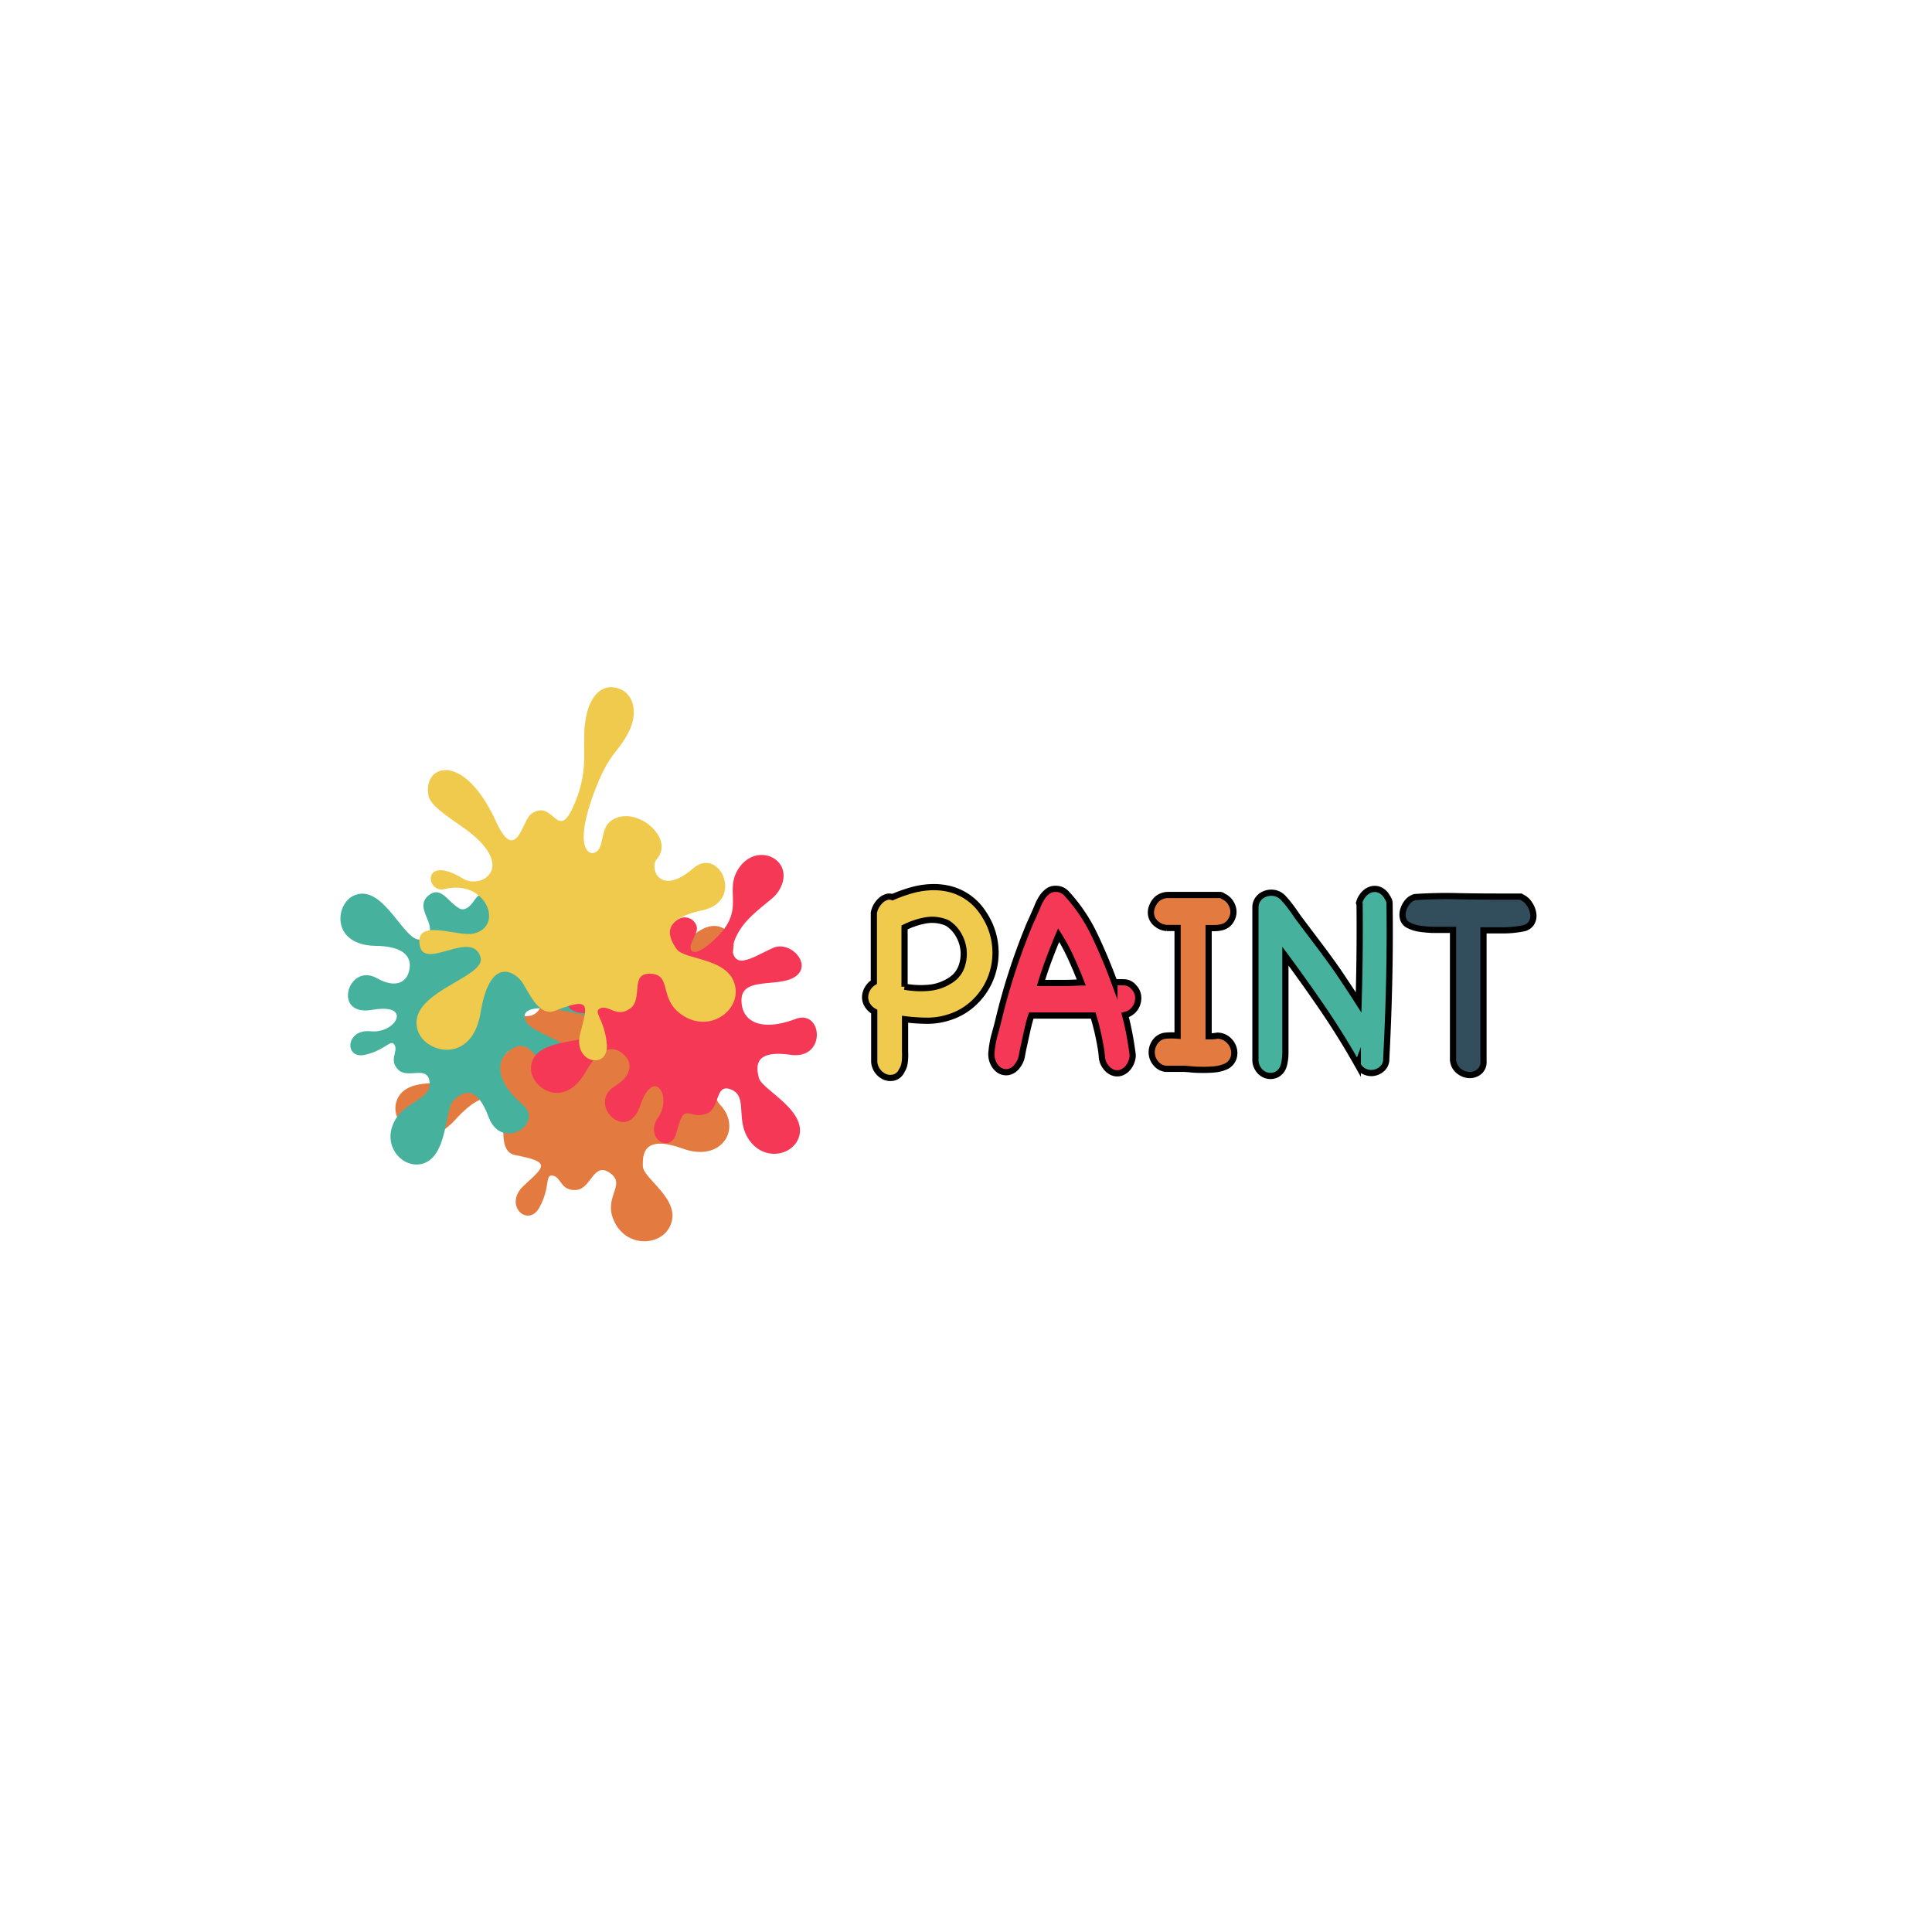 <svg xmlns="http://www.w3.org/2000/svg" viewBox="0 0 312 312"><defs><style>.cls-1{fill:#fff;}.cls-2,.cls-8{fill:#e37b40;}.cls-3,.cls-9{fill:#46b29d;}.cls-4,.cls-7{fill:#f53855;}.cls-5,.cls-6{fill:#f0ca4d;}.cls-10,.cls-6,.cls-7,.cls-8,.cls-9{stroke:#000;stroke-miterlimit:10;}.cls-10{fill:#324d5c;}</style></defs><title>thirty-logo-challenge</title><g id="background"><rect class="cls-1" width="312" height="312"/><path class="cls-2" d="M89.31,189.86c-1.4-.27-.34,1.73-2.19,5.12s-5.92-.38-2.54-3.5,4.52-3.82-1.38-4.94c-2.72-.51-1.7-5-1.87-6.49-.22-1.92-2.14-5.47-7.82.79-5.39,5.94-10.47.73-9.55-2.75,1.55-5.89,13.16-1.14,14.08-4.28,1.23-4.22-8.27-2.79-6.89-6.27,1.64-4.13,5.53,1.9,7.93,2.73,4.6,1.6,6-6-.1-8-2.84-.92,0-6.4,3.21.14,1.33,2.66,7.3,2.93,4.82-4.81-.83-2.59-3.16-6.65-2.52-8.39,1.64-4.47,8.28-3.24,6.6,8.61-1,7,3.51,2,5,1.84,4.37-.44,1.13,5.64,6.06,2.48,5.95-3.81,6-7.56,9.59-10.89,2.55-2.34,5-2.23,6.33-.07,1,1.68.2,4.21-2.5,5.82-3.25,1.94-3.87,3.55-2.67,3.71,7.12,1,8.69,6.83,5.39,10.7-2.3,2.7-3.53,5.38-2,7,3.6,3.76.31,9.37-6,7.09s-6.55.79-6.47,2.86,6.46,5.45,4.35,9.73c-1.55,3.14-6.87,3.39-8.91-.7s2-6-.73-7.95-3,2.56-5.5,2.73S90.64,190.11,89.31,189.86Z"/><path class="cls-3" d="M63.73,168.77c-.63-1.1-1.38.8-4.78,1.57s-3.18-4.22.92-3.8,6.85-4.62.26-3.46-3.92-7.73.74-5.11c3.84,2.16,4.92-.42,4.92-.42s2.5-4.7-5.09-4.8c-7.21-.1-6.59-6.63-3.67-8.07,4.93-2.45,8.44,8.2,11.12,6.95,3.6-1.68-1.85-4.88,1.2-7.14,1.9-1.41,3.14,1.28,4.67,2.1,0,0,1.08,1.06,2.55-1.16s3.29-.87,3.39,2.66c.07,2.69,3,1.92,4.47,0s2.72-6.09,4.28-6.69c4-1.55,7,3.66-2.06,9.58-5.37,3.5.53,5.12,2.65,3,1-1,2.15.94,1.09,2.06s-4.52,0-5.59.76.29,2.72,5.32,4.17c6.07,1.74,13.27.91,17.66,1.37,3.08.33,4.45,2.06,3.73,4.23-.56,1.68-2.77,2.64-5.43,1.78-3.22-1-7.61-3.47-12.9-4.69-9.67-2.23-8.9.58-7.93,1.73s4.89,2.44,7.41,4.26.81,6.84-2.16,5.48-4.14-7.64-7.51-5.92c-3.12,1.59-3.21,5.22,1.39,9.16C88,181.42,81,186,78.92,180.42s-4.35-4-5.73-2.66-.85,9.06-5,10.18c-3.05.82-6.32-2.62-4.7-6.43s6.13-3.73,5.89-6.68-3.5-.51-5.07-2.08S64.33,169.82,63.73,168.77Z"/><path class="cls-3" d="M56.72,159.74s1-2.56,3-1.78A13.83,13.83,0,0,1,63.16,160"/><path class="cls-4" d="M111.63,179.88c-1.25-.25-1.49-.18-2.44,3.17s-5.23.77-2.89-2.63-.77-8.23-2.91-1.89-8.66-.27-4.13-3.1c3.74-2.33,2-4.52,2-4.52s-2.92-4.45-6.66,2.16c-3.54,6.28-9,2.6-8.85-.65C86,166.91,97,168.94,97.17,166c.25-4-5.17-.71-5.69-4.47-.32-2.34,2.63-2.14,4.08-3.1,0,0,1.45-.44.2-2.79s.81-3.31,4-1.7c2.4,1.22,3.1-1.67,2.12-3.94s-3.67-5.3-3.82-7c-.41-4.42,6.07-3.84,6.88,2.84.77,6.36,2.73,3.77,4.47,2.69a2,2,0,0,1,3.13,1.21c.1.85-.64,1.76-.94,2.79-.38,1.28.66,2.36,4.34-1.36,4.44-4.49.89-7.35,3.4-11,1.76-2.55,4.42-2.46,5.84-1.41,2,1.46,1.64,4.11-.07,5.93-.76.8-3.88,2.94-5.34,5.06-2.58,3.74-1.19,5.65.28,5.36s1.92-.69,4.73-2,6.39,2.56,3.77,4.52-8.69,0-8.8,3.76c-.1,3.5,3,5.32,8.71,3.17,4.39-1.67,5.09,6.62-.82,5.78s-5.55,1.92-5.08,3.75,7.54,5.09,6.53,9.28c-.74,3.07-5.32,4.29-7.9,1s-.33-7.17-3-8.37-1.89,2.57-3.78,3.71A3.6,3.6,0,0,1,111.63,179.88Z"/><path class="cls-5" d="M97,162.81c-1.41.55.7,1.77,1,5.89s-5.52,3-4.31-1.75,1.84-6-4.1-3.71c-2.74,1.07-4.43-3.61-5.43-4.85-1.31-1.62-5.08-3.77-6.55,5.13-1.39,8.46-9,6.57-10.14,2.9-2-6.23,11.13-8.47,10.13-11.85-1.34-4.53-9,2.13-9.8-1.81-.92-4.68,6.05-1.4,8.69-2,5-1.14,2-8.84-4.69-7.18-3.07.77-3.75-5.8,3-1.68,2.73,1.68,8.23-1.46,1.53-7.1-2.24-1.89-6.68-4.27-7.11-6.21-1.11-5,5.54-7.62,10.9,4.11,3.16,6.93,4.3-.17,5.54-1.15,3.66-2.87,4.27,4.49,6.86-1.17,3.12-6.83,1-10.24,2.29-15.32.93-3.57,3.2-4.87,5.63-3.64,1.88,1,2.61,3.72,1.13,6.7-1.79,3.6-3,3.14-5.35,9.14-4.32,11-.24,11.58.63,9.63.72-1.62.28-4,2.86-4.87,3.81-1.32,9.14,3.54,6.37,6.69-1.27,1.44.44,6.22,5.88,1.51,4.22-3.65,8.39,5.31,1.45,6.79s-5.41,4.42-4.14,6.26,8.94,1.32,9.52,6.4c.43,3.73-4.19,7-8.39,4.4s-1.74-6.59-5.26-6.82-1.22,4-3.34,5.59S98.34,162.29,97,162.81Z"/><path class="cls-6" d="M141.18,147.14a3.34,3.34,0,0,1,.41-.94,3.74,3.74,0,0,1,.67-.81,2.36,2.36,0,0,1,.86-.51,1.44,1.44,0,0,1,1,0,23.49,23.49,0,0,1,3.07-1.1,13.74,13.74,0,0,1,3.14-.51,11,11,0,0,1,3.09.31,9.06,9.06,0,0,1,5,3.36,12.74,12.74,0,0,1,1.45,2.5,11.24,11.24,0,0,1-.12,9.09,11.07,11.07,0,0,1-2.63,3.56,10.33,10.33,0,0,1-4,2.24,11.25,11.25,0,0,1-3.48.51,30.17,30.17,0,0,1-3.48-.24v4.26q0,.48,0,1a9.33,9.33,0,0,1,0,1.05,6.53,6.53,0,0,1-.12,1,2.72,2.72,0,0,1-.39.94A2,2,0,0,1,144.4,174a2.34,2.34,0,0,1-1.49-.09,2.83,2.83,0,0,1-1.22-1,2.67,2.67,0,0,1-.51-1.65v-7.9a2.89,2.89,0,0,1-1.14-1.1,2.42,2.42,0,0,1-.33-1.34,2.82,2.82,0,0,1,.41-1.3,2.93,2.93,0,0,1,1-1V147.4ZM153,149.07a6,6,0,0,0-3.48-.44,12.45,12.45,0,0,0-3.44,1.14v9.57a14.49,14.49,0,0,0,3.91.18,7.56,7.56,0,0,0,3.66-1.32,4.29,4.29,0,0,0,1.63-2.11,6,6,0,0,0,.33-2.59,6.18,6.18,0,0,0-.81-2.53A5.42,5.42,0,0,0,153,149.07Z"/><path class="cls-7" d="M182.92,170.59a3.53,3.53,0,0,1-.61,1.65,2.66,2.66,0,0,1-1.12.94,2,2,0,0,1-1.34.07,2.54,2.54,0,0,1-1.32-1,2.88,2.88,0,0,1-.59-1.56,13.92,13.92,0,0,0-.22-1.69,40.06,40.06,0,0,0-1.18-5q-2.53,0-5,0t-5,0q-.37,1.14-.63,2.33t-.51,2.33q-.2.88-.37,1.82a3.52,3.52,0,0,1-.73,1.65,2.36,2.36,0,0,1-1.49,1,2.07,2.07,0,0,1-1.42-.29,2.79,2.79,0,0,1-1-1.21,3.36,3.36,0,0,1-.26-1.87,15,15,0,0,1,.49-2.68q.37-1.32.69-2.63A102.34,102.34,0,0,1,166,149.91q.24-.61.51-1.19t.51-1.14q.28-.61.57-1.32a7.49,7.49,0,0,1,.67-1.3,4.19,4.19,0,0,1,.92-1,2,2,0,0,1,1.3-.42,2.31,2.31,0,0,1,1.71.7,26.89,26.89,0,0,1,4.56,6.74q1.79,3.76,3.22,7.66a16.26,16.26,0,0,1,1.67,0,2.08,2.08,0,0,1,1.47.79,2.45,2.45,0,0,1,.67,1.32,2.89,2.89,0,0,1-.12,1.36,2.79,2.79,0,0,1-.73,1.14,2.66,2.66,0,0,1-1.24.66q.41,1.54.71,3.14t.51,3.23Zm-8.31-11.94q-.77-2-1.65-3.93a30.53,30.53,0,0,0-2-3.71q-.81,1.93-1.53,3.84t-1.32,3.89q1.91,0,3.36,0T174.61,158.65Z"/><path class="cls-8" d="M196.6,167.25a2.66,2.66,0,0,1,1.75.68,2.92,2.92,0,0,1,.9,1.47,2.64,2.64,0,0,1-.12,1.65,2.35,2.35,0,0,1-1.34,1.25,5.83,5.83,0,0,1-1.73.4,18.27,18.27,0,0,1-2,.07q-1,0-1.85-.09t-1.3-.07h-2.4a2.23,2.23,0,0,1-1.47-.51,2.85,2.85,0,0,1-.88-1.21,2.76,2.76,0,0,1-.12-1.49,2.86,2.86,0,0,1,.75-1.45,2.26,2.26,0,0,1,1.51-.7,10,10,0,0,1,1.87,0V149.86l-1.75,0a2.83,2.83,0,0,1-1.63-.64,2.33,2.33,0,0,1-.81-1.12,2.38,2.38,0,0,1-.06-1.27,3.31,3.31,0,0,1,.55-1.21,2.41,2.41,0,0,1,1-.83,2.78,2.78,0,0,1,1.18-.26l4.17,0q2.1,0,4.21,0a.65.65,0,0,1,.39.13,2.08,2.08,0,0,0,.39.22,2.82,2.82,0,0,1,1.26,1.62,2.53,2.53,0,0,1-.24,2.06,2.22,2.22,0,0,1-.71.81,2.68,2.68,0,0,1-.94.4,4.91,4.91,0,0,1-1,.11h-1v17.48l.59,0,.59-.07Z"/><path class="cls-9" d="M219.48,145.82a3.34,3.34,0,0,1,.79-1.45,2.62,2.62,0,0,1,1.2-.75,2.07,2.07,0,0,1,1.32.09,2.45,2.45,0,0,1,1.16,1.05,3.09,3.09,0,0,1,.31.53,1.36,1.36,0,0,1,.14.57q.08,6.28-.06,12.54t-.47,12.54a2.1,2.1,0,0,1-.59,1.58,2.68,2.68,0,0,1-1.34.72,2.53,2.53,0,0,1-1.53-.18,2.15,2.15,0,0,1-1.14-1.12.13.13,0,0,1,0-.09V172q-2.65-4.7-5.58-9t-6.11-8.59v13.31q0,1.36,0,2.22t-.1,1.34a4.12,4.12,0,0,1-.18.83,2.26,2.26,0,0,1-1.12,1.41,2.32,2.32,0,0,1-1.53.18,2.4,2.4,0,0,1-1.34-.88,2.69,2.69,0,0,1-.57-1.76V158.73q0-1.84,0-3.45t0-2.7q0-1.49,0-3t0-3a2.27,2.27,0,0,1,.35-1.27,2.4,2.4,0,0,1,.88-.81,2.8,2.8,0,0,1,1.14-.33,2.71,2.71,0,0,1,1.18.18,2.65,2.65,0,0,1,1,.72q.51.55,1,1.19t.92,1.27q.43.64.71,1l2.44,3.23q1.38,1.82,2.56,3.45t2.3,3.34q1.12,1.67,2.18,3.34.12-4,.16-7.95t0-7.95Z"/><path class="cls-10" d="M245.7,144.86A3,3,0,0,1,247,146a3.68,3.68,0,0,1,.61,1.58,2.27,2.27,0,0,1-.29,1.47,2,2,0,0,1-1.36.88,16.66,16.66,0,0,1-3.52.31q-1.65,0-2.87,0,0,5.27,0,10.36t0,10.76a2,2,0,0,1-.77,1.78,2.44,2.44,0,0,1-1.69.46,2.9,2.9,0,0,1-1.69-.79,2.48,2.48,0,0,1-.77-1.93q0-5.18,0-10.32V150.17l-1.24,0q-.88,0-1.91,0a18.08,18.08,0,0,1-2.14-.18,5.65,5.65,0,0,1-1.91-.59,1.68,1.68,0,0,1-.86-1,2.52,2.52,0,0,1,0-1.38,3.55,3.55,0,0,1,.67-1.32,2.41,2.41,0,0,1,1.22-.83q3.42-.22,6.62-.15t6.49.07l2,0,2,0Z"/></g></svg>